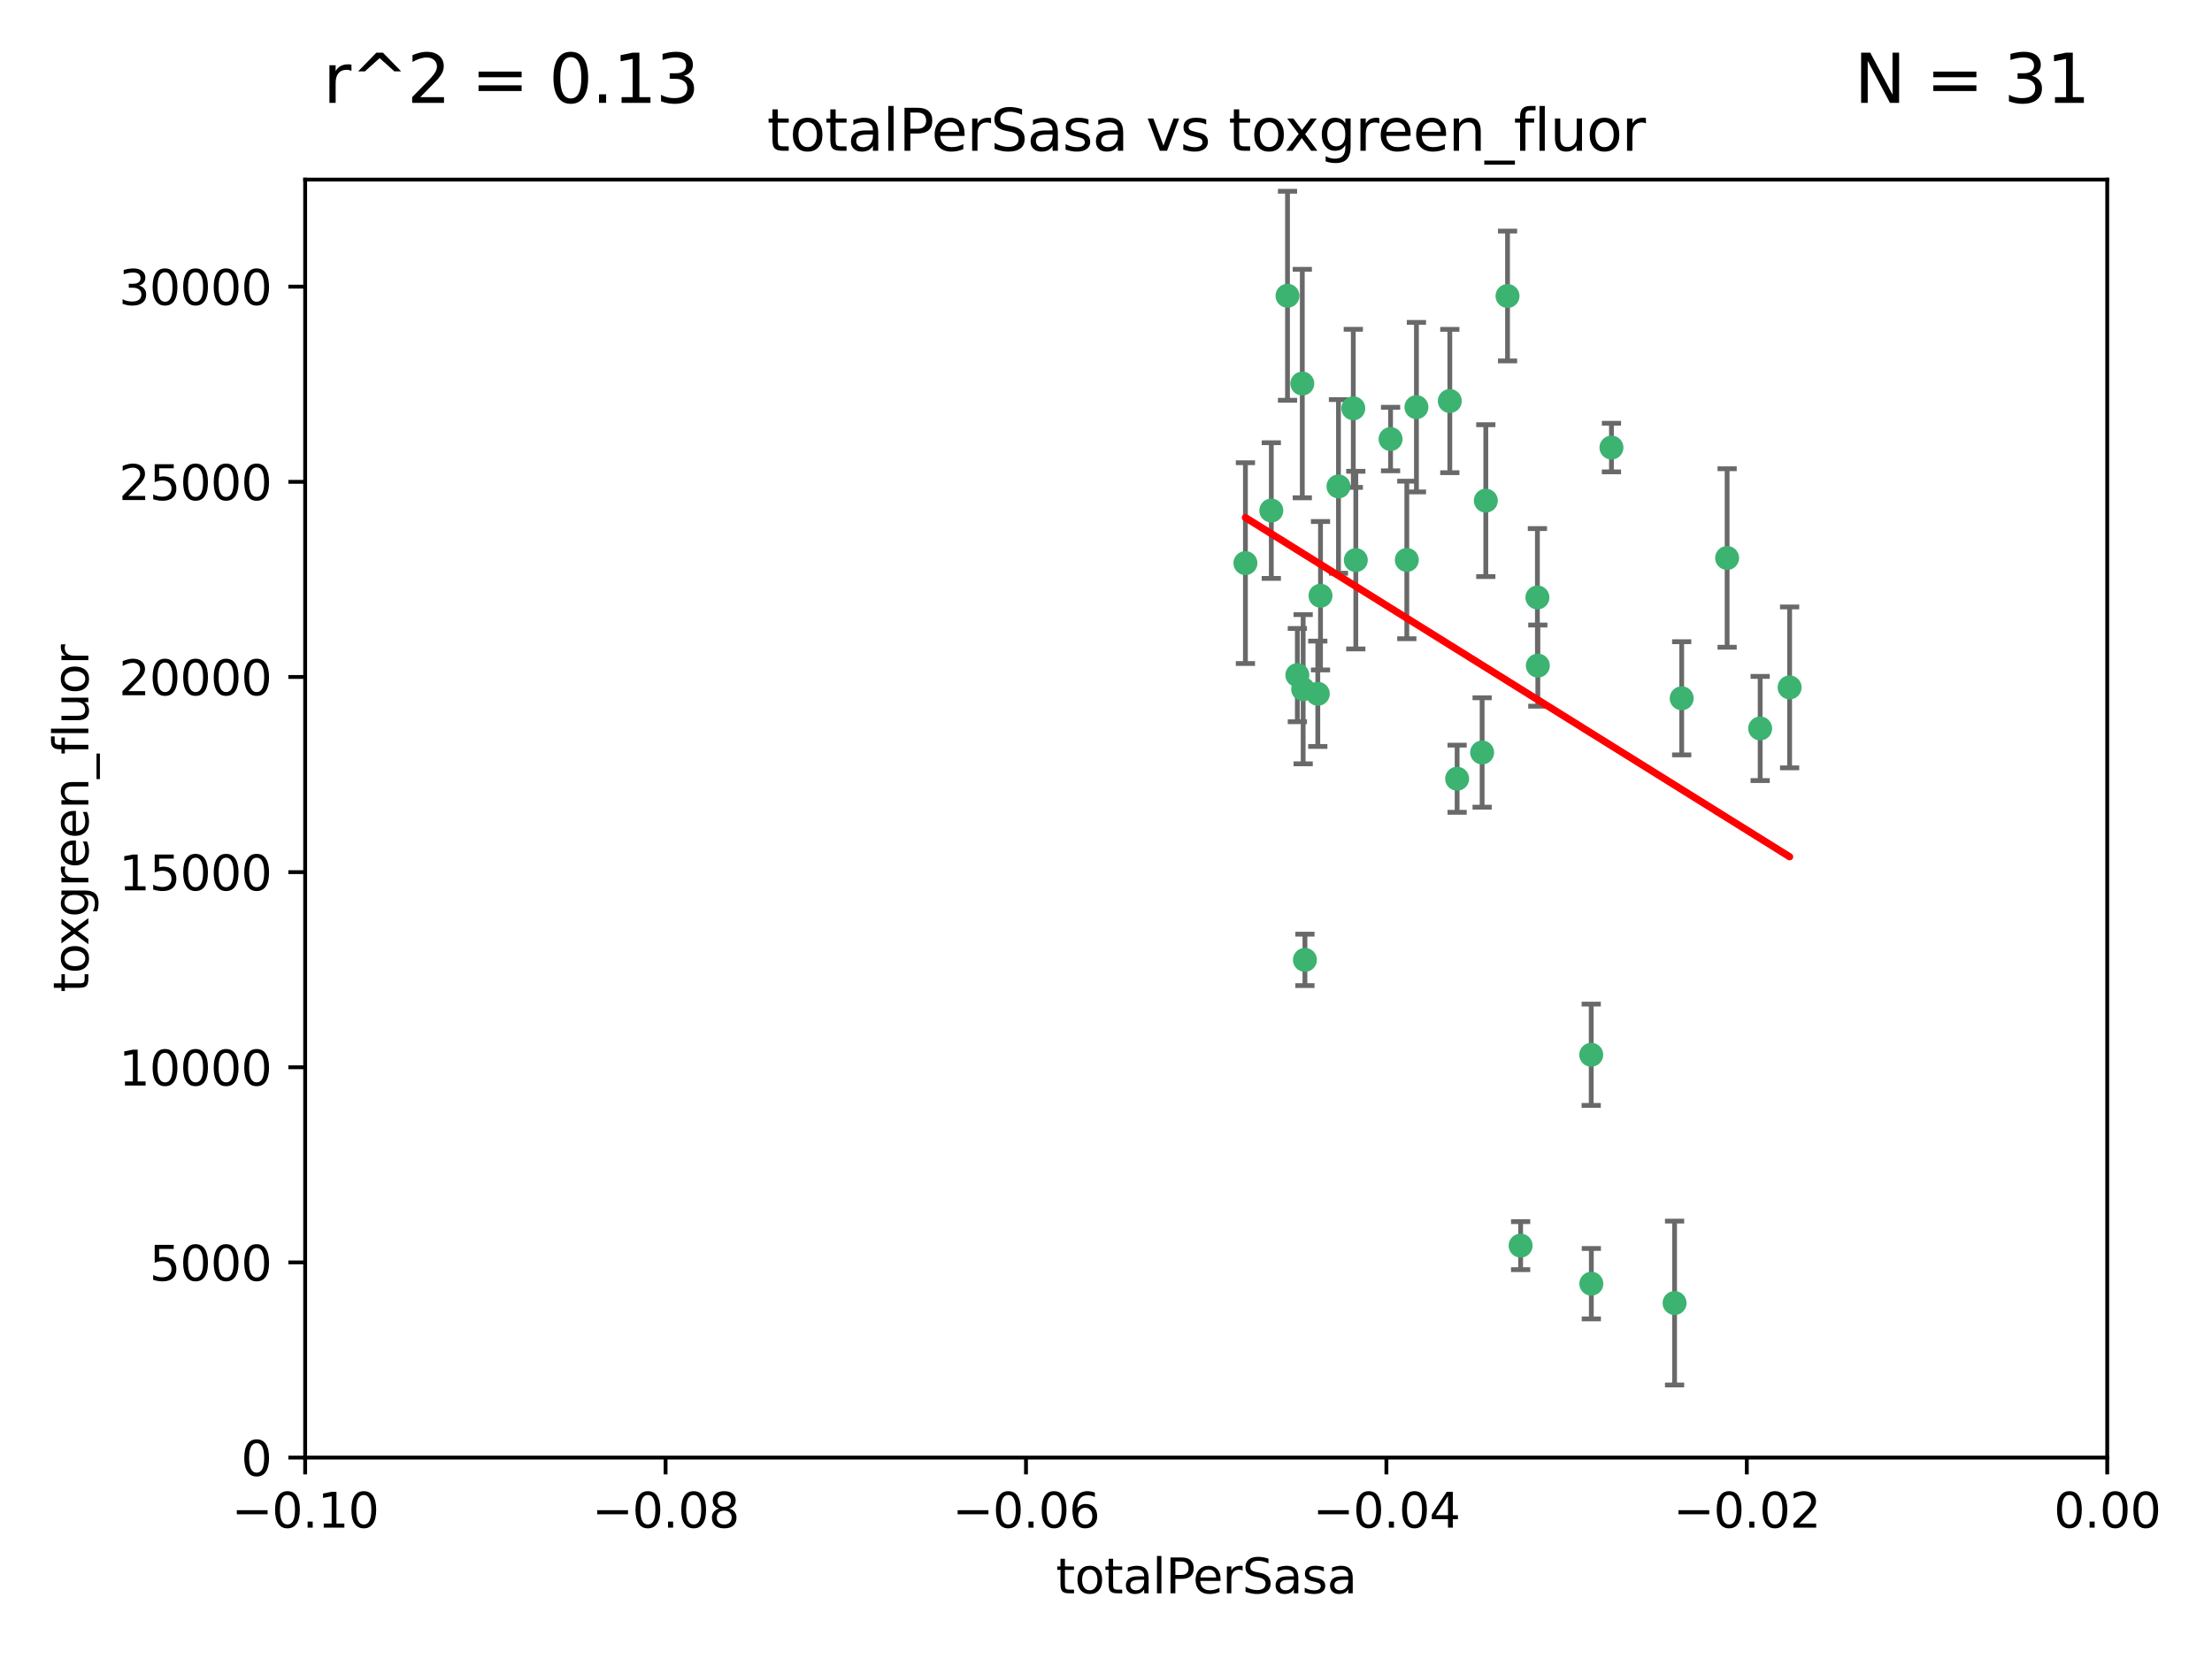 <?xml version="1.0" encoding="utf-8" standalone="no"?>
<!DOCTYPE svg PUBLIC "-//W3C//DTD SVG 1.1//EN"
  "http://www.w3.org/Graphics/SVG/1.1/DTD/svg11.dtd">
<svg xmlns:xlink="http://www.w3.org/1999/xlink" width="460.8pt" height="345.6pt" viewBox="0 0 460.8 345.6" xmlns="http://www.w3.org/2000/svg" version="1.1">
 <defs>
  <style type="text/css">*{stroke-linejoin: round; stroke-linecap: butt}</style>
 </defs>
 <g id="figure_1">
  <g id="patch_1">
   <path d="M 0 345.6 
L 460.8 345.6 
L 460.8 0 
L 0 0 
z
" style="fill: #ffffff"/>
  </g>
  <g id="axes_1">
   <g id="patch_2">
    <path d="M 63.571 303.64 
L 438.975 303.64 
L 438.975 37.411 
L 63.571 37.411 
z
" style="fill: #ffffff"/>
   </g>
   <g id="PathCollection_1">
    <defs>
     <path id="m3014f7681a" d="M 0 1.118 
C 0.297 1.118 0.581 1 0.791 0.791 
C 1 0.581 1.118 0.297 1.118 0 
C 1.118 -0.297 1 -0.581 0.791 -0.791 
C 0.581 -1 0.297 -1.118 0 -1.118 
C -0.297 -1.118 -0.581 -1 -0.791 -0.791 
C -1 -0.581 -1.118 -0.297 -1.118 0 
C -1.118 0.297 -1 0.581 -0.791 0.791 
C -0.581 1 -0.297 1.118 0 1.118 
z
" style="stroke: #3cb371"/>
    </defs>
    <g clip-path="url(#pfacc77352e)">
     <use xlink:href="#m3014f7681a" x="268.211" y="61.614" style="fill: #3cb371; stroke: #3cb371"/>
     <use xlink:href="#m3014f7681a" x="275.085" y="124.1" style="fill: #3cb371; stroke: #3cb371"/>
     <use xlink:href="#m3014f7681a" x="264.836" y="106.358" style="fill: #3cb371; stroke: #3cb371"/>
     <use xlink:href="#m3014f7681a" x="271.293" y="79.9" style="fill: #3cb371; stroke: #3cb371"/>
     <use xlink:href="#m3014f7681a" x="281.916" y="85.062" style="fill: #3cb371; stroke: #3cb371"/>
     <use xlink:href="#m3014f7681a" x="270.262" y="140.634" style="fill: #3cb371; stroke: #3cb371"/>
     <use xlink:href="#m3014f7681a" x="259.444" y="117.306" style="fill: #3cb371; stroke: #3cb371"/>
     <use xlink:href="#m3014f7681a" x="278.828" y="101.33" style="fill: #3cb371; stroke: #3cb371"/>
     <use xlink:href="#m3014f7681a" x="271.473" y="143.574" style="fill: #3cb371; stroke: #3cb371"/>
     <use xlink:href="#m3014f7681a" x="295.068" y="84.817" style="fill: #3cb371; stroke: #3cb371"/>
     <use xlink:href="#m3014f7681a" x="282.441" y="116.682" style="fill: #3cb371; stroke: #3cb371"/>
     <use xlink:href="#m3014f7681a" x="289.681" y="91.463" style="fill: #3cb371; stroke: #3cb371"/>
     <use xlink:href="#m3014f7681a" x="302.023" y="83.54" style="fill: #3cb371; stroke: #3cb371"/>
     <use xlink:href="#m3014f7681a" x="316.773" y="259.488" style="fill: #3cb371; stroke: #3cb371"/>
     <use xlink:href="#m3014f7681a" x="335.696" y="93.237" style="fill: #3cb371; stroke: #3cb371"/>
     <use xlink:href="#m3014f7681a" x="293.065" y="116.65" style="fill: #3cb371; stroke: #3cb371"/>
     <use xlink:href="#m3014f7681a" x="314.046" y="61.664" style="fill: #3cb371; stroke: #3cb371"/>
     <use xlink:href="#m3014f7681a" x="274.522" y="144.527" style="fill: #3cb371; stroke: #3cb371"/>
     <use xlink:href="#m3014f7681a" x="271.842" y="199.958" style="fill: #3cb371; stroke: #3cb371"/>
     <use xlink:href="#m3014f7681a" x="309.521" y="104.293" style="fill: #3cb371; stroke: #3cb371"/>
     <use xlink:href="#m3014f7681a" x="308.755" y="156.754" style="fill: #3cb371; stroke: #3cb371"/>
     <use xlink:href="#m3014f7681a" x="320.359" y="138.657" style="fill: #3cb371; stroke: #3cb371"/>
     <use xlink:href="#m3014f7681a" x="320.27" y="124.464" style="fill: #3cb371; stroke: #3cb371"/>
     <use xlink:href="#m3014f7681a" x="303.545" y="162.223" style="fill: #3cb371; stroke: #3cb371"/>
     <use xlink:href="#m3014f7681a" x="331.504" y="267.417" style="fill: #3cb371; stroke: #3cb371"/>
     <use xlink:href="#m3014f7681a" x="350.329" y="145.468" style="fill: #3cb371; stroke: #3cb371"/>
     <use xlink:href="#m3014f7681a" x="348.844" y="271.445" style="fill: #3cb371; stroke: #3cb371"/>
     <use xlink:href="#m3014f7681a" x="331.48" y="219.726" style="fill: #3cb371; stroke: #3cb371"/>
     <use xlink:href="#m3014f7681a" x="372.811" y="143.2" style="fill: #3cb371; stroke: #3cb371"/>
     <use xlink:href="#m3014f7681a" x="359.792" y="116.24" style="fill: #3cb371; stroke: #3cb371"/>
     <use xlink:href="#m3014f7681a" x="366.674" y="151.755" style="fill: #3cb371; stroke: #3cb371"/>
    </g>
   </g>
   <g id="matplotlib.axis_1">
    <g id="xtick_1">
     <g id="line2d_1">
      <defs>
       <path id="m7bae7b6c5e" d="M 0 0 
L 0 3.5 
" style="stroke: #000000; stroke-width: 0.8"/>
      </defs>
      <g>
       <use xlink:href="#m7bae7b6c5e" x="63.571" y="303.64" style="stroke: #000000; stroke-width: 0.8"/>
      </g>
     </g>
     <g id="text_1">
      <!-- −0.10 -->
      <g transform="translate(48.249 318.238)scale(0.1 -0.1)">
       <defs>
        <path id="DejaVuSans-2212" d="M 678 2272 
L 4684 2272 
L 4684 1741 
L 678 1741 
L 678 2272 
z
" transform="scale(0.016)"/>
        <path id="DejaVuSans-30" d="M 2034 4250 
Q 1547 4250 1301 3770 
Q 1056 3291 1056 2328 
Q 1056 1369 1301 889 
Q 1547 409 2034 409 
Q 2525 409 2770 889 
Q 3016 1369 3016 2328 
Q 3016 3291 2770 3770 
Q 2525 4250 2034 4250 
z
M 2034 4750 
Q 2819 4750 3233 4129 
Q 3647 3509 3647 2328 
Q 3647 1150 3233 529 
Q 2819 -91 2034 -91 
Q 1250 -91 836 529 
Q 422 1150 422 2328 
Q 422 3509 836 4129 
Q 1250 4750 2034 4750 
z
" transform="scale(0.016)"/>
        <path id="DejaVuSans-2e" d="M 684 794 
L 1344 794 
L 1344 0 
L 684 0 
L 684 794 
z
" transform="scale(0.016)"/>
        <path id="DejaVuSans-31" d="M 794 531 
L 1825 531 
L 1825 4091 
L 703 3866 
L 703 4441 
L 1819 4666 
L 2450 4666 
L 2450 531 
L 3481 531 
L 3481 0 
L 794 0 
L 794 531 
z
" transform="scale(0.016)"/>
       </defs>
       <use xlink:href="#DejaVuSans-2212"/>
       <use xlink:href="#DejaVuSans-30" x="83.789"/>
       <use xlink:href="#DejaVuSans-2e" x="147.412"/>
       <use xlink:href="#DejaVuSans-31" x="179.199"/>
       <use xlink:href="#DejaVuSans-30" x="242.822"/>
      </g>
     </g>
    </g>
    <g id="xtick_2">
     <g id="line2d_2">
      <g>
       <use xlink:href="#m7bae7b6c5e" x="138.652" y="303.64" style="stroke: #000000; stroke-width: 0.8"/>
      </g>
     </g>
     <g id="text_2">
      <!-- −0.08 -->
      <g transform="translate(123.329 318.238)scale(0.1 -0.1)">
       <defs>
        <path id="DejaVuSans-38" d="M 2034 2216 
Q 1584 2216 1326 1975 
Q 1069 1734 1069 1313 
Q 1069 891 1326 650 
Q 1584 409 2034 409 
Q 2484 409 2743 651 
Q 3003 894 3003 1313 
Q 3003 1734 2745 1975 
Q 2488 2216 2034 2216 
z
M 1403 2484 
Q 997 2584 770 2862 
Q 544 3141 544 3541 
Q 544 4100 942 4425 
Q 1341 4750 2034 4750 
Q 2731 4750 3128 4425 
Q 3525 4100 3525 3541 
Q 3525 3141 3298 2862 
Q 3072 2584 2669 2484 
Q 3125 2378 3379 2068 
Q 3634 1759 3634 1313 
Q 3634 634 3220 271 
Q 2806 -91 2034 -91 
Q 1263 -91 848 271 
Q 434 634 434 1313 
Q 434 1759 690 2068 
Q 947 2378 1403 2484 
z
M 1172 3481 
Q 1172 3119 1398 2916 
Q 1625 2713 2034 2713 
Q 2441 2713 2670 2916 
Q 2900 3119 2900 3481 
Q 2900 3844 2670 4047 
Q 2441 4250 2034 4250 
Q 1625 4250 1398 4047 
Q 1172 3844 1172 3481 
z
" transform="scale(0.016)"/>
       </defs>
       <use xlink:href="#DejaVuSans-2212"/>
       <use xlink:href="#DejaVuSans-30" x="83.789"/>
       <use xlink:href="#DejaVuSans-2e" x="147.412"/>
       <use xlink:href="#DejaVuSans-30" x="179.199"/>
       <use xlink:href="#DejaVuSans-38" x="242.822"/>
      </g>
     </g>
    </g>
    <g id="xtick_3">
     <g id="line2d_3">
      <g>
       <use xlink:href="#m7bae7b6c5e" x="213.733" y="303.64" style="stroke: #000000; stroke-width: 0.8"/>
      </g>
     </g>
     <g id="text_3">
      <!-- −0.06 -->
      <g transform="translate(198.41 318.238)scale(0.1 -0.1)">
       <defs>
        <path id="DejaVuSans-36" d="M 2113 2584 
Q 1688 2584 1439 2293 
Q 1191 2003 1191 1497 
Q 1191 994 1439 701 
Q 1688 409 2113 409 
Q 2538 409 2786 701 
Q 3034 994 3034 1497 
Q 3034 2003 2786 2293 
Q 2538 2584 2113 2584 
z
M 3366 4563 
L 3366 3988 
Q 3128 4100 2886 4159 
Q 2644 4219 2406 4219 
Q 1781 4219 1451 3797 
Q 1122 3375 1075 2522 
Q 1259 2794 1537 2939 
Q 1816 3084 2150 3084 
Q 2853 3084 3261 2657 
Q 3669 2231 3669 1497 
Q 3669 778 3244 343 
Q 2819 -91 2113 -91 
Q 1303 -91 875 529 
Q 447 1150 447 2328 
Q 447 3434 972 4092 
Q 1497 4750 2381 4750 
Q 2619 4750 2861 4703 
Q 3103 4656 3366 4563 
z
" transform="scale(0.016)"/>
       </defs>
       <use xlink:href="#DejaVuSans-2212"/>
       <use xlink:href="#DejaVuSans-30" x="83.789"/>
       <use xlink:href="#DejaVuSans-2e" x="147.412"/>
       <use xlink:href="#DejaVuSans-30" x="179.199"/>
       <use xlink:href="#DejaVuSans-36" x="242.822"/>
      </g>
     </g>
    </g>
    <g id="xtick_4">
     <g id="line2d_4">
      <g>
       <use xlink:href="#m7bae7b6c5e" x="288.813" y="303.64" style="stroke: #000000; stroke-width: 0.8"/>
      </g>
     </g>
     <g id="text_4">
      <!-- −0.04 -->
      <g transform="translate(273.491 318.238)scale(0.1 -0.1)">
       <defs>
        <path id="DejaVuSans-34" d="M 2419 4116 
L 825 1625 
L 2419 1625 
L 2419 4116 
z
M 2253 4666 
L 3047 4666 
L 3047 1625 
L 3713 1625 
L 3713 1100 
L 3047 1100 
L 3047 0 
L 2419 0 
L 2419 1100 
L 313 1100 
L 313 1709 
L 2253 4666 
z
" transform="scale(0.016)"/>
       </defs>
       <use xlink:href="#DejaVuSans-2212"/>
       <use xlink:href="#DejaVuSans-30" x="83.789"/>
       <use xlink:href="#DejaVuSans-2e" x="147.412"/>
       <use xlink:href="#DejaVuSans-30" x="179.199"/>
       <use xlink:href="#DejaVuSans-34" x="242.822"/>
      </g>
     </g>
    </g>
    <g id="xtick_5">
     <g id="line2d_5">
      <g>
       <use xlink:href="#m7bae7b6c5e" x="363.894" y="303.64" style="stroke: #000000; stroke-width: 0.8"/>
      </g>
     </g>
     <g id="text_5">
      <!-- −0.02 -->
      <g transform="translate(348.572 318.238)scale(0.1 -0.1)">
       <defs>
        <path id="DejaVuSans-32" d="M 1228 531 
L 3431 531 
L 3431 0 
L 469 0 
L 469 531 
Q 828 903 1448 1529 
Q 2069 2156 2228 2338 
Q 2531 2678 2651 2914 
Q 2772 3150 2772 3378 
Q 2772 3750 2511 3984 
Q 2250 4219 1831 4219 
Q 1534 4219 1204 4116 
Q 875 4013 500 3803 
L 500 4441 
Q 881 4594 1212 4672 
Q 1544 4750 1819 4750 
Q 2544 4750 2975 4387 
Q 3406 4025 3406 3419 
Q 3406 3131 3298 2873 
Q 3191 2616 2906 2266 
Q 2828 2175 2409 1742 
Q 1991 1309 1228 531 
z
" transform="scale(0.016)"/>
       </defs>
       <use xlink:href="#DejaVuSans-2212"/>
       <use xlink:href="#DejaVuSans-30" x="83.789"/>
       <use xlink:href="#DejaVuSans-2e" x="147.412"/>
       <use xlink:href="#DejaVuSans-30" x="179.199"/>
       <use xlink:href="#DejaVuSans-32" x="242.822"/>
      </g>
     </g>
    </g>
    <g id="xtick_6">
     <g id="line2d_6">
      <g>
       <use xlink:href="#m7bae7b6c5e" x="438.975" y="303.64" style="stroke: #000000; stroke-width: 0.8"/>
      </g>
     </g>
     <g id="text_6">
      <!-- 0.00 -->
      <g transform="translate(427.842 318.238)scale(0.1 -0.1)">
       <use xlink:href="#DejaVuSans-30"/>
       <use xlink:href="#DejaVuSans-2e" x="63.623"/>
       <use xlink:href="#DejaVuSans-30" x="95.41"/>
       <use xlink:href="#DejaVuSans-30" x="159.033"/>
      </g>
     </g>
    </g>
    <g id="text_7">
     <!-- totalPerSasa -->
     <g transform="translate(219.968 331.917)scale(0.1 -0.1)">
      <defs>
       <path id="DejaVuSans-74" d="M 1172 4494 
L 1172 3500 
L 2356 3500 
L 2356 3053 
L 1172 3053 
L 1172 1153 
Q 1172 725 1289 603 
Q 1406 481 1766 481 
L 2356 481 
L 2356 0 
L 1766 0 
Q 1100 0 847 248 
Q 594 497 594 1153 
L 594 3053 
L 172 3053 
L 172 3500 
L 594 3500 
L 594 4494 
L 1172 4494 
z
" transform="scale(0.016)"/>
       <path id="DejaVuSans-6f" d="M 1959 3097 
Q 1497 3097 1228 2736 
Q 959 2375 959 1747 
Q 959 1119 1226 758 
Q 1494 397 1959 397 
Q 2419 397 2687 759 
Q 2956 1122 2956 1747 
Q 2956 2369 2687 2733 
Q 2419 3097 1959 3097 
z
M 1959 3584 
Q 2709 3584 3137 3096 
Q 3566 2609 3566 1747 
Q 3566 888 3137 398 
Q 2709 -91 1959 -91 
Q 1206 -91 779 398 
Q 353 888 353 1747 
Q 353 2609 779 3096 
Q 1206 3584 1959 3584 
z
" transform="scale(0.016)"/>
       <path id="DejaVuSans-61" d="M 2194 1759 
Q 1497 1759 1228 1600 
Q 959 1441 959 1056 
Q 959 750 1161 570 
Q 1363 391 1709 391 
Q 2188 391 2477 730 
Q 2766 1069 2766 1631 
L 2766 1759 
L 2194 1759 
z
M 3341 1997 
L 3341 0 
L 2766 0 
L 2766 531 
Q 2569 213 2275 61 
Q 1981 -91 1556 -91 
Q 1019 -91 701 211 
Q 384 513 384 1019 
Q 384 1609 779 1909 
Q 1175 2209 1959 2209 
L 2766 2209 
L 2766 2266 
Q 2766 2663 2505 2880 
Q 2244 3097 1772 3097 
Q 1472 3097 1187 3025 
Q 903 2953 641 2809 
L 641 3341 
Q 956 3463 1253 3523 
Q 1550 3584 1831 3584 
Q 2591 3584 2966 3190 
Q 3341 2797 3341 1997 
z
" transform="scale(0.016)"/>
       <path id="DejaVuSans-6c" d="M 603 4863 
L 1178 4863 
L 1178 0 
L 603 0 
L 603 4863 
z
" transform="scale(0.016)"/>
       <path id="DejaVuSans-50" d="M 1259 4147 
L 1259 2394 
L 2053 2394 
Q 2494 2394 2734 2622 
Q 2975 2850 2975 3272 
Q 2975 3691 2734 3919 
Q 2494 4147 2053 4147 
L 1259 4147 
z
M 628 4666 
L 2053 4666 
Q 2838 4666 3239 4311 
Q 3641 3956 3641 3272 
Q 3641 2581 3239 2228 
Q 2838 1875 2053 1875 
L 1259 1875 
L 1259 0 
L 628 0 
L 628 4666 
z
" transform="scale(0.016)"/>
       <path id="DejaVuSans-65" d="M 3597 1894 
L 3597 1613 
L 953 1613 
Q 991 1019 1311 708 
Q 1631 397 2203 397 
Q 2534 397 2845 478 
Q 3156 559 3463 722 
L 3463 178 
Q 3153 47 2828 -22 
Q 2503 -91 2169 -91 
Q 1331 -91 842 396 
Q 353 884 353 1716 
Q 353 2575 817 3079 
Q 1281 3584 2069 3584 
Q 2775 3584 3186 3129 
Q 3597 2675 3597 1894 
z
M 3022 2063 
Q 3016 2534 2758 2815 
Q 2500 3097 2075 3097 
Q 1594 3097 1305 2825 
Q 1016 2553 972 2059 
L 3022 2063 
z
" transform="scale(0.016)"/>
       <path id="DejaVuSans-72" d="M 2631 2963 
Q 2534 3019 2420 3045 
Q 2306 3072 2169 3072 
Q 1681 3072 1420 2755 
Q 1159 2438 1159 1844 
L 1159 0 
L 581 0 
L 581 3500 
L 1159 3500 
L 1159 2956 
Q 1341 3275 1631 3429 
Q 1922 3584 2338 3584 
Q 2397 3584 2469 3576 
Q 2541 3569 2628 3553 
L 2631 2963 
z
" transform="scale(0.016)"/>
       <path id="DejaVuSans-53" d="M 3425 4513 
L 3425 3897 
Q 3066 4069 2747 4153 
Q 2428 4238 2131 4238 
Q 1616 4238 1336 4038 
Q 1056 3838 1056 3469 
Q 1056 3159 1242 3001 
Q 1428 2844 1947 2747 
L 2328 2669 
Q 3034 2534 3370 2195 
Q 3706 1856 3706 1288 
Q 3706 609 3251 259 
Q 2797 -91 1919 -91 
Q 1588 -91 1214 -16 
Q 841 59 441 206 
L 441 856 
Q 825 641 1194 531 
Q 1563 422 1919 422 
Q 2459 422 2753 634 
Q 3047 847 3047 1241 
Q 3047 1584 2836 1778 
Q 2625 1972 2144 2069 
L 1759 2144 
Q 1053 2284 737 2584 
Q 422 2884 422 3419 
Q 422 4038 858 4394 
Q 1294 4750 2059 4750 
Q 2388 4750 2728 4690 
Q 3069 4631 3425 4513 
z
" transform="scale(0.016)"/>
       <path id="DejaVuSans-73" d="M 2834 3397 
L 2834 2853 
Q 2591 2978 2328 3040 
Q 2066 3103 1784 3103 
Q 1356 3103 1142 2972 
Q 928 2841 928 2578 
Q 928 2378 1081 2264 
Q 1234 2150 1697 2047 
L 1894 2003 
Q 2506 1872 2764 1633 
Q 3022 1394 3022 966 
Q 3022 478 2636 193 
Q 2250 -91 1575 -91 
Q 1294 -91 989 -36 
Q 684 19 347 128 
L 347 722 
Q 666 556 975 473 
Q 1284 391 1588 391 
Q 1994 391 2212 530 
Q 2431 669 2431 922 
Q 2431 1156 2273 1281 
Q 2116 1406 1581 1522 
L 1381 1569 
Q 847 1681 609 1914 
Q 372 2147 372 2553 
Q 372 3047 722 3315 
Q 1072 3584 1716 3584 
Q 2034 3584 2315 3537 
Q 2597 3491 2834 3397 
z
" transform="scale(0.016)"/>
      </defs>
      <use xlink:href="#DejaVuSans-74"/>
      <use xlink:href="#DejaVuSans-6f" x="39.209"/>
      <use xlink:href="#DejaVuSans-74" x="100.391"/>
      <use xlink:href="#DejaVuSans-61" x="139.6"/>
      <use xlink:href="#DejaVuSans-6c" x="200.879"/>
      <use xlink:href="#DejaVuSans-50" x="228.662"/>
      <use xlink:href="#DejaVuSans-65" x="285.34"/>
      <use xlink:href="#DejaVuSans-72" x="346.863"/>
      <use xlink:href="#DejaVuSans-53" x="387.977"/>
      <use xlink:href="#DejaVuSans-61" x="451.453"/>
      <use xlink:href="#DejaVuSans-73" x="512.732"/>
      <use xlink:href="#DejaVuSans-61" x="564.832"/>
     </g>
    </g>
   </g>
   <g id="matplotlib.axis_2">
    <g id="ytick_1">
     <g id="line2d_7">
      <defs>
       <path id="m64dfa54e75" d="M 0 0 
L -3.5 0 
" style="stroke: #000000; stroke-width: 0.8"/>
      </defs>
      <g>
       <use xlink:href="#m64dfa54e75" x="63.571" y="303.64" style="stroke: #000000; stroke-width: 0.8"/>
      </g>
     </g>
     <g id="text_8">
      <!-- 0 -->
      <g transform="translate(50.209 307.439)scale(0.1 -0.1)">
       <use xlink:href="#DejaVuSans-30"/>
      </g>
     </g>
    </g>
    <g id="ytick_2">
     <g id="line2d_8">
      <g>
       <use xlink:href="#m64dfa54e75" x="63.571" y="262.986" style="stroke: #000000; stroke-width: 0.8"/>
      </g>
     </g>
     <g id="text_9">
      <!-- 5000 -->
      <g transform="translate(31.121 266.786)scale(0.1 -0.1)">
       <defs>
        <path id="DejaVuSans-35" d="M 691 4666 
L 3169 4666 
L 3169 4134 
L 1269 4134 
L 1269 2991 
Q 1406 3038 1543 3061 
Q 1681 3084 1819 3084 
Q 2600 3084 3056 2656 
Q 3513 2228 3513 1497 
Q 3513 744 3044 326 
Q 2575 -91 1722 -91 
Q 1428 -91 1123 -41 
Q 819 9 494 109 
L 494 744 
Q 775 591 1075 516 
Q 1375 441 1709 441 
Q 2250 441 2565 725 
Q 2881 1009 2881 1497 
Q 2881 1984 2565 2268 
Q 2250 2553 1709 2553 
Q 1456 2553 1204 2497 
Q 953 2441 691 2322 
L 691 4666 
z
" transform="scale(0.016)"/>
       </defs>
       <use xlink:href="#DejaVuSans-35"/>
       <use xlink:href="#DejaVuSans-30" x="63.623"/>
       <use xlink:href="#DejaVuSans-30" x="127.246"/>
       <use xlink:href="#DejaVuSans-30" x="190.869"/>
      </g>
     </g>
    </g>
    <g id="ytick_3">
     <g id="line2d_9">
      <g>
       <use xlink:href="#m64dfa54e75" x="63.571" y="222.333" style="stroke: #000000; stroke-width: 0.8"/>
      </g>
     </g>
     <g id="text_10">
      <!-- 10000 -->
      <g transform="translate(24.759 226.132)scale(0.1 -0.1)">
       <use xlink:href="#DejaVuSans-31"/>
       <use xlink:href="#DejaVuSans-30" x="63.623"/>
       <use xlink:href="#DejaVuSans-30" x="127.246"/>
       <use xlink:href="#DejaVuSans-30" x="190.869"/>
       <use xlink:href="#DejaVuSans-30" x="254.492"/>
      </g>
     </g>
    </g>
    <g id="ytick_4">
     <g id="line2d_10">
      <g>
       <use xlink:href="#m64dfa54e75" x="63.571" y="181.679" style="stroke: #000000; stroke-width: 0.8"/>
      </g>
     </g>
     <g id="text_11">
      <!-- 15000 -->
      <g transform="translate(24.759 185.478)scale(0.1 -0.1)">
       <use xlink:href="#DejaVuSans-31"/>
       <use xlink:href="#DejaVuSans-35" x="63.623"/>
       <use xlink:href="#DejaVuSans-30" x="127.246"/>
       <use xlink:href="#DejaVuSans-30" x="190.869"/>
       <use xlink:href="#DejaVuSans-30" x="254.492"/>
      </g>
     </g>
    </g>
    <g id="ytick_5">
     <g id="line2d_11">
      <g>
       <use xlink:href="#m64dfa54e75" x="63.571" y="141.026" style="stroke: #000000; stroke-width: 0.8"/>
      </g>
     </g>
     <g id="text_12">
      <!-- 20000 -->
      <g transform="translate(24.759 144.825)scale(0.1 -0.1)">
       <use xlink:href="#DejaVuSans-32"/>
       <use xlink:href="#DejaVuSans-30" x="63.623"/>
       <use xlink:href="#DejaVuSans-30" x="127.246"/>
       <use xlink:href="#DejaVuSans-30" x="190.869"/>
       <use xlink:href="#DejaVuSans-30" x="254.492"/>
      </g>
     </g>
    </g>
    <g id="ytick_6">
     <g id="line2d_12">
      <g>
       <use xlink:href="#m64dfa54e75" x="63.571" y="100.372" style="stroke: #000000; stroke-width: 0.8"/>
      </g>
     </g>
     <g id="text_13">
      <!-- 25000 -->
      <g transform="translate(24.759 104.171)scale(0.1 -0.1)">
       <use xlink:href="#DejaVuSans-32"/>
       <use xlink:href="#DejaVuSans-35" x="63.623"/>
       <use xlink:href="#DejaVuSans-30" x="127.246"/>
       <use xlink:href="#DejaVuSans-30" x="190.869"/>
       <use xlink:href="#DejaVuSans-30" x="254.492"/>
      </g>
     </g>
    </g>
    <g id="ytick_7">
     <g id="line2d_13">
      <g>
       <use xlink:href="#m64dfa54e75" x="63.571" y="59.718" style="stroke: #000000; stroke-width: 0.8"/>
      </g>
     </g>
     <g id="text_14">
      <!-- 30000 -->
      <g transform="translate(24.759 63.518)scale(0.1 -0.1)">
       <defs>
        <path id="DejaVuSans-33" d="M 2597 2516 
Q 3050 2419 3304 2112 
Q 3559 1806 3559 1356 
Q 3559 666 3084 287 
Q 2609 -91 1734 -91 
Q 1441 -91 1130 -33 
Q 819 25 488 141 
L 488 750 
Q 750 597 1062 519 
Q 1375 441 1716 441 
Q 2309 441 2620 675 
Q 2931 909 2931 1356 
Q 2931 1769 2642 2001 
Q 2353 2234 1838 2234 
L 1294 2234 
L 1294 2753 
L 1863 2753 
Q 2328 2753 2575 2939 
Q 2822 3125 2822 3475 
Q 2822 3834 2567 4026 
Q 2313 4219 1838 4219 
Q 1578 4219 1281 4162 
Q 984 4106 628 3988 
L 628 4550 
Q 988 4650 1302 4700 
Q 1616 4750 1894 4750 
Q 2613 4750 3031 4423 
Q 3450 4097 3450 3541 
Q 3450 3153 3228 2886 
Q 3006 2619 2597 2516 
z
" transform="scale(0.016)"/>
       </defs>
       <use xlink:href="#DejaVuSans-33"/>
       <use xlink:href="#DejaVuSans-30" x="63.623"/>
       <use xlink:href="#DejaVuSans-30" x="127.246"/>
       <use xlink:href="#DejaVuSans-30" x="190.869"/>
       <use xlink:href="#DejaVuSans-30" x="254.492"/>
      </g>
     </g>
    </g>
    <g id="text_15">
     <!-- toxgreen_fluor -->
     <g transform="translate(18.401 206.72)rotate(-90)scale(0.1 -0.1)">
      <defs>
       <path id="DejaVuSans-78" d="M 3513 3500 
L 2247 1797 
L 3578 0 
L 2900 0 
L 1881 1375 
L 863 0 
L 184 0 
L 1544 1831 
L 300 3500 
L 978 3500 
L 1906 2253 
L 2834 3500 
L 3513 3500 
z
" transform="scale(0.016)"/>
       <path id="DejaVuSans-67" d="M 2906 1791 
Q 2906 2416 2648 2759 
Q 2391 3103 1925 3103 
Q 1463 3103 1205 2759 
Q 947 2416 947 1791 
Q 947 1169 1205 825 
Q 1463 481 1925 481 
Q 2391 481 2648 825 
Q 2906 1169 2906 1791 
z
M 3481 434 
Q 3481 -459 3084 -895 
Q 2688 -1331 1869 -1331 
Q 1566 -1331 1297 -1286 
Q 1028 -1241 775 -1147 
L 775 -588 
Q 1028 -725 1275 -790 
Q 1522 -856 1778 -856 
Q 2344 -856 2625 -561 
Q 2906 -266 2906 331 
L 2906 616 
Q 2728 306 2450 153 
Q 2172 0 1784 0 
Q 1141 0 747 490 
Q 353 981 353 1791 
Q 353 2603 747 3093 
Q 1141 3584 1784 3584 
Q 2172 3584 2450 3431 
Q 2728 3278 2906 2969 
L 2906 3500 
L 3481 3500 
L 3481 434 
z
" transform="scale(0.016)"/>
       <path id="DejaVuSans-6e" d="M 3513 2113 
L 3513 0 
L 2938 0 
L 2938 2094 
Q 2938 2591 2744 2837 
Q 2550 3084 2163 3084 
Q 1697 3084 1428 2787 
Q 1159 2491 1159 1978 
L 1159 0 
L 581 0 
L 581 3500 
L 1159 3500 
L 1159 2956 
Q 1366 3272 1645 3428 
Q 1925 3584 2291 3584 
Q 2894 3584 3203 3211 
Q 3513 2838 3513 2113 
z
" transform="scale(0.016)"/>
       <path id="DejaVuSans-5f" d="M 3263 -1063 
L 3263 -1509 
L -63 -1509 
L -63 -1063 
L 3263 -1063 
z
" transform="scale(0.016)"/>
       <path id="DejaVuSans-66" d="M 2375 4863 
L 2375 4384 
L 1825 4384 
Q 1516 4384 1395 4259 
Q 1275 4134 1275 3809 
L 1275 3500 
L 2222 3500 
L 2222 3053 
L 1275 3053 
L 1275 0 
L 697 0 
L 697 3053 
L 147 3053 
L 147 3500 
L 697 3500 
L 697 3744 
Q 697 4328 969 4595 
Q 1241 4863 1831 4863 
L 2375 4863 
z
" transform="scale(0.016)"/>
       <path id="DejaVuSans-75" d="M 544 1381 
L 544 3500 
L 1119 3500 
L 1119 1403 
Q 1119 906 1312 657 
Q 1506 409 1894 409 
Q 2359 409 2629 706 
Q 2900 1003 2900 1516 
L 2900 3500 
L 3475 3500 
L 3475 0 
L 2900 0 
L 2900 538 
Q 2691 219 2414 64 
Q 2138 -91 1772 -91 
Q 1169 -91 856 284 
Q 544 659 544 1381 
z
M 1991 3584 
L 1991 3584 
z
" transform="scale(0.016)"/>
      </defs>
      <use xlink:href="#DejaVuSans-74"/>
      <use xlink:href="#DejaVuSans-6f" x="39.209"/>
      <use xlink:href="#DejaVuSans-78" x="97.266"/>
      <use xlink:href="#DejaVuSans-67" x="156.445"/>
      <use xlink:href="#DejaVuSans-72" x="219.922"/>
      <use xlink:href="#DejaVuSans-65" x="258.785"/>
      <use xlink:href="#DejaVuSans-65" x="320.309"/>
      <use xlink:href="#DejaVuSans-6e" x="381.832"/>
      <use xlink:href="#DejaVuSans-5f" x="445.211"/>
      <use xlink:href="#DejaVuSans-66" x="495.211"/>
      <use xlink:href="#DejaVuSans-6c" x="530.416"/>
      <use xlink:href="#DejaVuSans-75" x="558.199"/>
      <use xlink:href="#DejaVuSans-6f" x="621.578"/>
      <use xlink:href="#DejaVuSans-72" x="682.76"/>
     </g>
    </g>
   </g>
   <g id="LineCollection_1">
    <path d="M 268.211 83.38 
L 268.211 39.848 
" clip-path="url(#pfacc77352e)" style="fill: none; stroke: #696969"/>
    <path d="M 275.085 139.562 
L 275.085 108.638 
" clip-path="url(#pfacc77352e)" style="fill: none; stroke: #696969"/>
    <path d="M 264.836 120.489 
L 264.836 92.227 
" clip-path="url(#pfacc77352e)" style="fill: none; stroke: #696969"/>
    <path d="M 271.293 103.698 
L 271.293 56.102 
" clip-path="url(#pfacc77352e)" style="fill: none; stroke: #696969"/>
    <path d="M 281.916 101.528 
L 281.916 68.595 
" clip-path="url(#pfacc77352e)" style="fill: none; stroke: #696969"/>
    <path d="M 270.262 150.349 
L 270.262 130.92 
" clip-path="url(#pfacc77352e)" style="fill: none; stroke: #696969"/>
    <path d="M 259.444 138.218 
L 259.444 96.393 
" clip-path="url(#pfacc77352e)" style="fill: none; stroke: #696969"/>
    <path d="M 278.828 119.415 
L 278.828 83.245 
" clip-path="url(#pfacc77352e)" style="fill: none; stroke: #696969"/>
    <path d="M 271.473 159.116 
L 271.473 128.031 
" clip-path="url(#pfacc77352e)" style="fill: none; stroke: #696969"/>
    <path d="M 295.068 102.476 
L 295.068 67.157 
" clip-path="url(#pfacc77352e)" style="fill: none; stroke: #696969"/>
    <path d="M 282.441 135.19 
L 282.441 98.175 
" clip-path="url(#pfacc77352e)" style="fill: none; stroke: #696969"/>
    <path d="M 289.681 98.075 
L 289.681 84.85 
" clip-path="url(#pfacc77352e)" style="fill: none; stroke: #696969"/>
    <path d="M 302.023 98.468 
L 302.023 68.613 
" clip-path="url(#pfacc77352e)" style="fill: none; stroke: #696969"/>
    <path d="M 316.773 264.487 
L 316.773 254.489 
" clip-path="url(#pfacc77352e)" style="fill: none; stroke: #696969"/>
    <path d="M 335.696 98.3 
L 335.696 88.175 
" clip-path="url(#pfacc77352e)" style="fill: none; stroke: #696969"/>
    <path d="M 293.065 133.058 
L 293.065 100.243 
" clip-path="url(#pfacc77352e)" style="fill: none; stroke: #696969"/>
    <path d="M 314.046 75.185 
L 314.046 48.142 
" clip-path="url(#pfacc77352e)" style="fill: none; stroke: #696969"/>
    <path d="M 274.522 155.498 
L 274.522 133.556 
" clip-path="url(#pfacc77352e)" style="fill: none; stroke: #696969"/>
    <path d="M 271.842 205.31 
L 271.842 194.605 
" clip-path="url(#pfacc77352e)" style="fill: none; stroke: #696969"/>
    <path d="M 309.521 120.111 
L 309.521 88.475 
" clip-path="url(#pfacc77352e)" style="fill: none; stroke: #696969"/>
    <path d="M 308.755 168.148 
L 308.755 145.359 
" clip-path="url(#pfacc77352e)" style="fill: none; stroke: #696969"/>
    <path d="M 320.359 147.112 
L 320.359 130.202 
" clip-path="url(#pfacc77352e)" style="fill: none; stroke: #696969"/>
    <path d="M 320.27 138.816 
L 320.27 110.112 
" clip-path="url(#pfacc77352e)" style="fill: none; stroke: #696969"/>
    <path d="M 303.545 169.217 
L 303.545 155.229 
" clip-path="url(#pfacc77352e)" style="fill: none; stroke: #696969"/>
    <path d="M 331.504 274.752 
L 331.504 260.081 
" clip-path="url(#pfacc77352e)" style="fill: none; stroke: #696969"/>
    <path d="M 350.329 157.254 
L 350.329 133.683 
" clip-path="url(#pfacc77352e)" style="fill: none; stroke: #696969"/>
    <path d="M 348.844 288.513 
L 348.844 254.376 
" clip-path="url(#pfacc77352e)" style="fill: none; stroke: #696969"/>
    <path d="M 331.48 230.277 
L 331.48 209.176 
" clip-path="url(#pfacc77352e)" style="fill: none; stroke: #696969"/>
    <path d="M 372.811 159.961 
L 372.811 126.439 
" clip-path="url(#pfacc77352e)" style="fill: none; stroke: #696969"/>
    <path d="M 359.792 134.83 
L 359.792 97.649 
" clip-path="url(#pfacc77352e)" style="fill: none; stroke: #696969"/>
    <path d="M 366.674 162.606 
L 366.674 140.905 
" clip-path="url(#pfacc77352e)" style="fill: none; stroke: #696969"/>
   </g>
   <g id="line2d_14">
    <defs>
     <path id="md293840a5c" d="M 2 0 
L -2 -0 
" style="stroke: #696969"/>
    </defs>
    <g clip-path="url(#pfacc77352e)">
     <use xlink:href="#md293840a5c" x="268.211" y="83.38" style="fill: #696969; stroke: #696969"/>
     <use xlink:href="#md293840a5c" x="275.085" y="139.562" style="fill: #696969; stroke: #696969"/>
     <use xlink:href="#md293840a5c" x="264.836" y="120.489" style="fill: #696969; stroke: #696969"/>
     <use xlink:href="#md293840a5c" x="271.293" y="103.698" style="fill: #696969; stroke: #696969"/>
     <use xlink:href="#md293840a5c" x="281.916" y="101.528" style="fill: #696969; stroke: #696969"/>
     <use xlink:href="#md293840a5c" x="270.262" y="150.349" style="fill: #696969; stroke: #696969"/>
     <use xlink:href="#md293840a5c" x="259.444" y="138.218" style="fill: #696969; stroke: #696969"/>
     <use xlink:href="#md293840a5c" x="278.828" y="119.415" style="fill: #696969; stroke: #696969"/>
     <use xlink:href="#md293840a5c" x="271.473" y="159.116" style="fill: #696969; stroke: #696969"/>
     <use xlink:href="#md293840a5c" x="295.068" y="102.476" style="fill: #696969; stroke: #696969"/>
     <use xlink:href="#md293840a5c" x="282.441" y="135.19" style="fill: #696969; stroke: #696969"/>
     <use xlink:href="#md293840a5c" x="289.681" y="98.075" style="fill: #696969; stroke: #696969"/>
     <use xlink:href="#md293840a5c" x="302.023" y="98.468" style="fill: #696969; stroke: #696969"/>
     <use xlink:href="#md293840a5c" x="316.773" y="264.487" style="fill: #696969; stroke: #696969"/>
     <use xlink:href="#md293840a5c" x="335.696" y="98.3" style="fill: #696969; stroke: #696969"/>
     <use xlink:href="#md293840a5c" x="293.065" y="133.058" style="fill: #696969; stroke: #696969"/>
     <use xlink:href="#md293840a5c" x="314.046" y="75.185" style="fill: #696969; stroke: #696969"/>
     <use xlink:href="#md293840a5c" x="274.522" y="155.498" style="fill: #696969; stroke: #696969"/>
     <use xlink:href="#md293840a5c" x="271.842" y="205.31" style="fill: #696969; stroke: #696969"/>
     <use xlink:href="#md293840a5c" x="309.521" y="120.111" style="fill: #696969; stroke: #696969"/>
     <use xlink:href="#md293840a5c" x="308.755" y="168.148" style="fill: #696969; stroke: #696969"/>
     <use xlink:href="#md293840a5c" x="320.359" y="147.112" style="fill: #696969; stroke: #696969"/>
     <use xlink:href="#md293840a5c" x="320.27" y="138.816" style="fill: #696969; stroke: #696969"/>
     <use xlink:href="#md293840a5c" x="303.545" y="169.217" style="fill: #696969; stroke: #696969"/>
     <use xlink:href="#md293840a5c" x="331.504" y="274.752" style="fill: #696969; stroke: #696969"/>
     <use xlink:href="#md293840a5c" x="350.329" y="157.254" style="fill: #696969; stroke: #696969"/>
     <use xlink:href="#md293840a5c" x="348.844" y="288.513" style="fill: #696969; stroke: #696969"/>
     <use xlink:href="#md293840a5c" x="331.48" y="230.277" style="fill: #696969; stroke: #696969"/>
     <use xlink:href="#md293840a5c" x="372.811" y="159.961" style="fill: #696969; stroke: #696969"/>
     <use xlink:href="#md293840a5c" x="359.792" y="134.83" style="fill: #696969; stroke: #696969"/>
     <use xlink:href="#md293840a5c" x="366.674" y="162.606" style="fill: #696969; stroke: #696969"/>
    </g>
   </g>
   <g id="line2d_15">
    <g clip-path="url(#pfacc77352e)">
     <use xlink:href="#md293840a5c" x="268.211" y="39.848" style="fill: #696969; stroke: #696969"/>
     <use xlink:href="#md293840a5c" x="275.085" y="108.638" style="fill: #696969; stroke: #696969"/>
     <use xlink:href="#md293840a5c" x="264.836" y="92.227" style="fill: #696969; stroke: #696969"/>
     <use xlink:href="#md293840a5c" x="271.293" y="56.102" style="fill: #696969; stroke: #696969"/>
     <use xlink:href="#md293840a5c" x="281.916" y="68.595" style="fill: #696969; stroke: #696969"/>
     <use xlink:href="#md293840a5c" x="270.262" y="130.92" style="fill: #696969; stroke: #696969"/>
     <use xlink:href="#md293840a5c" x="259.444" y="96.393" style="fill: #696969; stroke: #696969"/>
     <use xlink:href="#md293840a5c" x="278.828" y="83.245" style="fill: #696969; stroke: #696969"/>
     <use xlink:href="#md293840a5c" x="271.473" y="128.031" style="fill: #696969; stroke: #696969"/>
     <use xlink:href="#md293840a5c" x="295.068" y="67.157" style="fill: #696969; stroke: #696969"/>
     <use xlink:href="#md293840a5c" x="282.441" y="98.175" style="fill: #696969; stroke: #696969"/>
     <use xlink:href="#md293840a5c" x="289.681" y="84.85" style="fill: #696969; stroke: #696969"/>
     <use xlink:href="#md293840a5c" x="302.023" y="68.613" style="fill: #696969; stroke: #696969"/>
     <use xlink:href="#md293840a5c" x="316.773" y="254.489" style="fill: #696969; stroke: #696969"/>
     <use xlink:href="#md293840a5c" x="335.696" y="88.175" style="fill: #696969; stroke: #696969"/>
     <use xlink:href="#md293840a5c" x="293.065" y="100.243" style="fill: #696969; stroke: #696969"/>
     <use xlink:href="#md293840a5c" x="314.046" y="48.142" style="fill: #696969; stroke: #696969"/>
     <use xlink:href="#md293840a5c" x="274.522" y="133.556" style="fill: #696969; stroke: #696969"/>
     <use xlink:href="#md293840a5c" x="271.842" y="194.605" style="fill: #696969; stroke: #696969"/>
     <use xlink:href="#md293840a5c" x="309.521" y="88.475" style="fill: #696969; stroke: #696969"/>
     <use xlink:href="#md293840a5c" x="308.755" y="145.359" style="fill: #696969; stroke: #696969"/>
     <use xlink:href="#md293840a5c" x="320.359" y="130.202" style="fill: #696969; stroke: #696969"/>
     <use xlink:href="#md293840a5c" x="320.27" y="110.112" style="fill: #696969; stroke: #696969"/>
     <use xlink:href="#md293840a5c" x="303.545" y="155.229" style="fill: #696969; stroke: #696969"/>
     <use xlink:href="#md293840a5c" x="331.504" y="260.081" style="fill: #696969; stroke: #696969"/>
     <use xlink:href="#md293840a5c" x="350.329" y="133.683" style="fill: #696969; stroke: #696969"/>
     <use xlink:href="#md293840a5c" x="348.844" y="254.376" style="fill: #696969; stroke: #696969"/>
     <use xlink:href="#md293840a5c" x="331.48" y="209.176" style="fill: #696969; stroke: #696969"/>
     <use xlink:href="#md293840a5c" x="372.811" y="126.439" style="fill: #696969; stroke: #696969"/>
     <use xlink:href="#md293840a5c" x="359.792" y="97.649" style="fill: #696969; stroke: #696969"/>
     <use xlink:href="#md293840a5c" x="366.674" y="140.905" style="fill: #696969; stroke: #696969"/>
    </g>
   </g>
   <g id="line2d_16">
    <path d="M 268.211 113.285 
L 275.085 117.569 
L 264.836 111.182 
L 271.293 115.206 
L 281.916 121.827 
L 270.262 114.564 
L 259.444 107.821 
L 278.828 119.902 
L 271.473 115.318 
L 295.068 130.025 
L 282.441 122.154 
L 289.681 126.667 
L 302.023 134.359 
L 316.773 143.552 
L 335.696 155.346 
L 293.065 128.776 
L 314.046 141.853 
L 274.522 117.219 
L 271.842 115.548 
L 309.521 139.033 
L 308.755 138.555 
L 320.359 145.788 
L 320.27 145.732 
L 303.545 135.308 
L 331.504 152.734 
L 350.329 164.467 
L 348.844 163.542 
L 331.48 152.719 
L 372.811 178.479 
L 359.792 170.365 
L 366.674 174.654 
" clip-path="url(#pfacc77352e)" style="fill: none; stroke: #ff0000; stroke-width: 1.5; stroke-linecap: square"/>
   </g>
   <g id="line2d_17">
    <defs>
     <path id="m6435ed6581" d="M 0 2 
C 0.53 2 1.039 1.789 1.414 1.414 
C 1.789 1.039 2 0.53 2 0 
C 2 -0.53 1.789 -1.039 1.414 -1.414 
C 1.039 -1.789 0.53 -2 0 -2 
C -0.53 -2 -1.039 -1.789 -1.414 -1.414 
C -1.789 -1.039 -2 -0.53 -2 0 
C -2 0.53 -1.789 1.039 -1.414 1.414 
C -1.039 1.789 -0.53 2 0 2 
z
" style="stroke: #3cb371"/>
    </defs>
    <g clip-path="url(#pfacc77352e)">
     <use xlink:href="#m6435ed6581" x="268.211" y="61.614" style="fill: #3cb371; stroke: #3cb371"/>
     <use xlink:href="#m6435ed6581" x="275.085" y="124.1" style="fill: #3cb371; stroke: #3cb371"/>
     <use xlink:href="#m6435ed6581" x="264.836" y="106.358" style="fill: #3cb371; stroke: #3cb371"/>
     <use xlink:href="#m6435ed6581" x="271.293" y="79.9" style="fill: #3cb371; stroke: #3cb371"/>
     <use xlink:href="#m6435ed6581" x="281.916" y="85.062" style="fill: #3cb371; stroke: #3cb371"/>
     <use xlink:href="#m6435ed6581" x="270.262" y="140.634" style="fill: #3cb371; stroke: #3cb371"/>
     <use xlink:href="#m6435ed6581" x="259.444" y="117.306" style="fill: #3cb371; stroke: #3cb371"/>
     <use xlink:href="#m6435ed6581" x="278.828" y="101.33" style="fill: #3cb371; stroke: #3cb371"/>
     <use xlink:href="#m6435ed6581" x="271.473" y="143.574" style="fill: #3cb371; stroke: #3cb371"/>
     <use xlink:href="#m6435ed6581" x="295.068" y="84.817" style="fill: #3cb371; stroke: #3cb371"/>
     <use xlink:href="#m6435ed6581" x="282.441" y="116.682" style="fill: #3cb371; stroke: #3cb371"/>
     <use xlink:href="#m6435ed6581" x="289.681" y="91.463" style="fill: #3cb371; stroke: #3cb371"/>
     <use xlink:href="#m6435ed6581" x="302.023" y="83.54" style="fill: #3cb371; stroke: #3cb371"/>
     <use xlink:href="#m6435ed6581" x="316.773" y="259.488" style="fill: #3cb371; stroke: #3cb371"/>
     <use xlink:href="#m6435ed6581" x="335.696" y="93.237" style="fill: #3cb371; stroke: #3cb371"/>
     <use xlink:href="#m6435ed6581" x="293.065" y="116.65" style="fill: #3cb371; stroke: #3cb371"/>
     <use xlink:href="#m6435ed6581" x="314.046" y="61.664" style="fill: #3cb371; stroke: #3cb371"/>
     <use xlink:href="#m6435ed6581" x="274.522" y="144.527" style="fill: #3cb371; stroke: #3cb371"/>
     <use xlink:href="#m6435ed6581" x="271.842" y="199.958" style="fill: #3cb371; stroke: #3cb371"/>
     <use xlink:href="#m6435ed6581" x="309.521" y="104.293" style="fill: #3cb371; stroke: #3cb371"/>
     <use xlink:href="#m6435ed6581" x="308.755" y="156.754" style="fill: #3cb371; stroke: #3cb371"/>
     <use xlink:href="#m6435ed6581" x="320.359" y="138.657" style="fill: #3cb371; stroke: #3cb371"/>
     <use xlink:href="#m6435ed6581" x="320.27" y="124.464" style="fill: #3cb371; stroke: #3cb371"/>
     <use xlink:href="#m6435ed6581" x="303.545" y="162.223" style="fill: #3cb371; stroke: #3cb371"/>
     <use xlink:href="#m6435ed6581" x="331.504" y="267.417" style="fill: #3cb371; stroke: #3cb371"/>
     <use xlink:href="#m6435ed6581" x="350.329" y="145.468" style="fill: #3cb371; stroke: #3cb371"/>
     <use xlink:href="#m6435ed6581" x="348.844" y="271.445" style="fill: #3cb371; stroke: #3cb371"/>
     <use xlink:href="#m6435ed6581" x="331.48" y="219.726" style="fill: #3cb371; stroke: #3cb371"/>
     <use xlink:href="#m6435ed6581" x="372.811" y="143.2" style="fill: #3cb371; stroke: #3cb371"/>
     <use xlink:href="#m6435ed6581" x="359.792" y="116.24" style="fill: #3cb371; stroke: #3cb371"/>
     <use xlink:href="#m6435ed6581" x="366.674" y="151.755" style="fill: #3cb371; stroke: #3cb371"/>
    </g>
   </g>
   <g id="patch_3">
    <path d="M 63.571 303.64 
L 63.571 37.411 
" style="fill: none; stroke: #000000; stroke-width: 0.8; stroke-linejoin: miter; stroke-linecap: square"/>
   </g>
   <g id="patch_4">
    <path d="M 438.975 303.64 
L 438.975 37.411 
" style="fill: none; stroke: #000000; stroke-width: 0.8; stroke-linejoin: miter; stroke-linecap: square"/>
   </g>
   <g id="patch_5">
    <path d="M 63.571 303.64 
L 438.975 303.64 
" style="fill: none; stroke: #000000; stroke-width: 0.8; stroke-linejoin: miter; stroke-linecap: square"/>
   </g>
   <g id="patch_6">
    <path d="M 63.571 37.411 
L 438.975 37.411 
" style="fill: none; stroke: #000000; stroke-width: 0.8; stroke-linejoin: miter; stroke-linecap: square"/>
   </g>
   <g id="text_16">
    <!-- N = 31 -->
    <g transform="translate(386.302 21.426)scale(0.14 -0.14)">
     <defs>
      <path id="DejaVuSans-4e" d="M 628 4666 
L 1478 4666 
L 3547 763 
L 3547 4666 
L 4159 4666 
L 4159 0 
L 3309 0 
L 1241 3903 
L 1241 0 
L 628 0 
L 628 4666 
z
" transform="scale(0.016)"/>
      <path id="DejaVuSans-20" transform="scale(0.016)"/>
      <path id="DejaVuSans-3d" d="M 678 2906 
L 4684 2906 
L 4684 2381 
L 678 2381 
L 678 2906 
z
M 678 1631 
L 4684 1631 
L 4684 1100 
L 678 1100 
L 678 1631 
z
" transform="scale(0.016)"/>
     </defs>
     <use xlink:href="#DejaVuSans-4e"/>
     <use xlink:href="#DejaVuSans-20" x="74.805"/>
     <use xlink:href="#DejaVuSans-3d" x="106.592"/>
     <use xlink:href="#DejaVuSans-20" x="190.381"/>
     <use xlink:href="#DejaVuSans-33" x="222.168"/>
     <use xlink:href="#DejaVuSans-31" x="285.791"/>
    </g>
   </g>
   <g id="text_17">
    <!-- r^2 = 0.13 -->
    <g transform="translate(67.325 21.426)scale(0.14 -0.14)">
     <defs>
      <path id="DejaVuSans-5e" d="M 2988 4666 
L 4684 2925 
L 4056 2925 
L 2681 4159 
L 1306 2925 
L 678 2925 
L 2375 4666 
L 2988 4666 
z
" transform="scale(0.016)"/>
     </defs>
     <use xlink:href="#DejaVuSans-72"/>
     <use xlink:href="#DejaVuSans-5e" x="41.113"/>
     <use xlink:href="#DejaVuSans-32" x="124.902"/>
     <use xlink:href="#DejaVuSans-20" x="188.525"/>
     <use xlink:href="#DejaVuSans-3d" x="220.312"/>
     <use xlink:href="#DejaVuSans-20" x="304.102"/>
     <use xlink:href="#DejaVuSans-30" x="335.889"/>
     <use xlink:href="#DejaVuSans-2e" x="399.512"/>
     <use xlink:href="#DejaVuSans-31" x="431.299"/>
     <use xlink:href="#DejaVuSans-33" x="494.922"/>
    </g>
   </g>
   <g id="text_18">
    <!-- totalPerSasa vs toxgreen_fluor -->
    <g transform="translate(159.782 31.411)scale(0.12 -0.12)">
     <defs>
      <path id="DejaVuSans-76" d="M 191 3500 
L 800 3500 
L 1894 563 
L 2988 3500 
L 3597 3500 
L 2284 0 
L 1503 0 
L 191 3500 
z
" transform="scale(0.016)"/>
     </defs>
     <use xlink:href="#DejaVuSans-74"/>
     <use xlink:href="#DejaVuSans-6f" x="39.209"/>
     <use xlink:href="#DejaVuSans-74" x="100.391"/>
     <use xlink:href="#DejaVuSans-61" x="139.6"/>
     <use xlink:href="#DejaVuSans-6c" x="200.879"/>
     <use xlink:href="#DejaVuSans-50" x="228.662"/>
     <use xlink:href="#DejaVuSans-65" x="285.34"/>
     <use xlink:href="#DejaVuSans-72" x="346.863"/>
     <use xlink:href="#DejaVuSans-53" x="387.977"/>
     <use xlink:href="#DejaVuSans-61" x="451.453"/>
     <use xlink:href="#DejaVuSans-73" x="512.732"/>
     <use xlink:href="#DejaVuSans-61" x="564.832"/>
     <use xlink:href="#DejaVuSans-20" x="626.111"/>
     <use xlink:href="#DejaVuSans-76" x="657.898"/>
     <use xlink:href="#DejaVuSans-73" x="717.078"/>
     <use xlink:href="#DejaVuSans-20" x="769.178"/>
     <use xlink:href="#DejaVuSans-74" x="800.965"/>
     <use xlink:href="#DejaVuSans-6f" x="840.174"/>
     <use xlink:href="#DejaVuSans-78" x="898.23"/>
     <use xlink:href="#DejaVuSans-67" x="957.41"/>
     <use xlink:href="#DejaVuSans-72" x="1020.887"/>
     <use xlink:href="#DejaVuSans-65" x="1059.75"/>
     <use xlink:href="#DejaVuSans-65" x="1121.273"/>
     <use xlink:href="#DejaVuSans-6e" x="1182.797"/>
     <use xlink:href="#DejaVuSans-5f" x="1246.176"/>
     <use xlink:href="#DejaVuSans-66" x="1296.176"/>
     <use xlink:href="#DejaVuSans-6c" x="1331.381"/>
     <use xlink:href="#DejaVuSans-75" x="1359.164"/>
     <use xlink:href="#DejaVuSans-6f" x="1422.543"/>
     <use xlink:href="#DejaVuSans-72" x="1483.725"/>
    </g>
   </g>
  </g>
 </g>
 <defs>
  <clipPath id="pfacc77352e">
   <rect x="63.571" y="37.411" width="375.404" height="266.229"/>
  </clipPath>
 </defs>
</svg>

